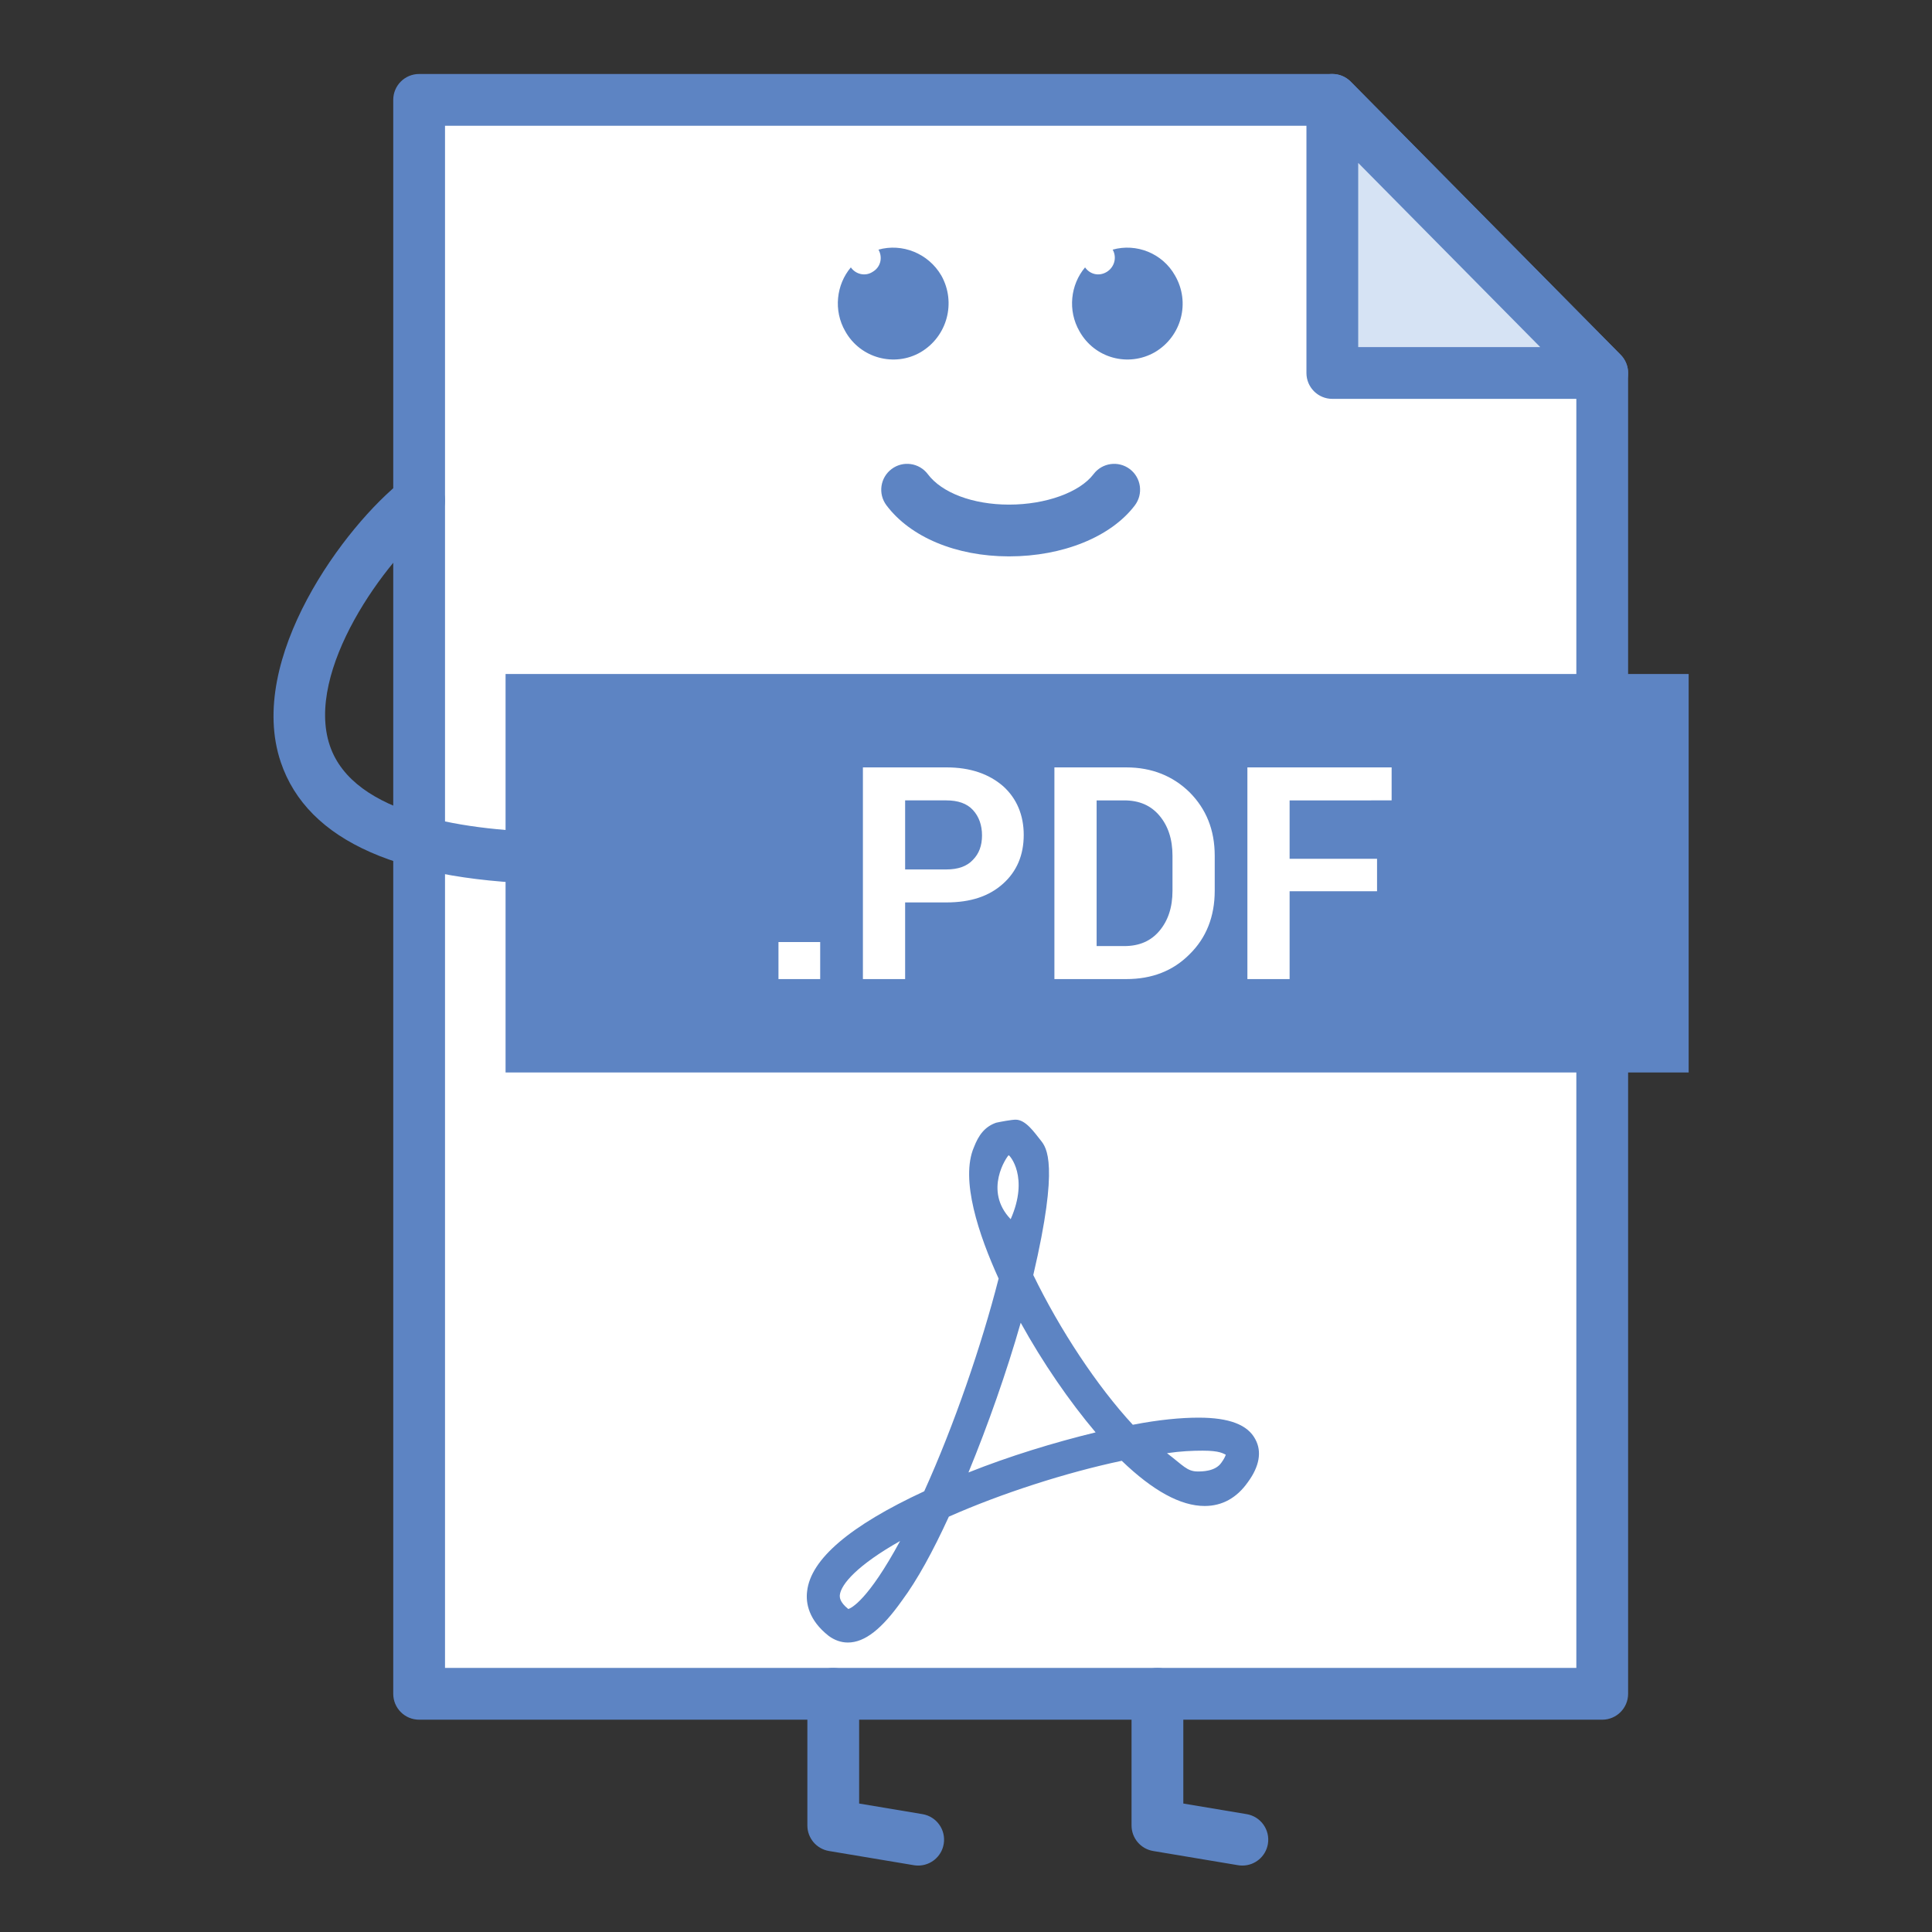 <?xml version="1.0" ?><!DOCTYPE svg  PUBLIC '-//W3C//DTD SVG 1.1//EN'  'http://www.w3.org/Graphics/SVG/1.1/DTD/svg11.dtd'><svg height="512px" style="enable-background:new 0 0 512 512;" version="1.1" viewBox="0 0 512 512" width="512px" xml:space="preserve" xmlns="http://www.w3.org/2000/svg" xmlns:xlink="http://www.w3.org/1999/xlink"><rect x="0" y="0" width="512" height="512" fill="#333333" stroke="none"/><g id="file__x2C__type__x2C__document__x2C__format__x2C__computer__x2C___pdf__x2C_"><g><g><polygon points="111.072,26.469 353.08,26.469 424.602,98.844      424.602,448.875 111.072,448.875    " style="fill-rule:evenodd;clip-rule:evenodd;fill:#FFFFFF;"/><path d="M424.602,455.736H111.072c-3.79,0-6.859-3.07-6.859-6.861V26.469c0-3.791,3.069-6.86,6.859-6.86     H353.08c1.831,0,3.593,0.734,4.877,2.037l71.526,72.375c1.267,1.285,1.982,3.02,1.982,4.823v350.031     C431.466,452.666,428.392,455.736,424.602,455.736z M117.933,442.016h299.813V101.662l-67.534-68.333H117.933V442.016z" style="fill:#5D84C3;"/></g><g><rect height="105.599" style="fill-rule:evenodd;clip-rule:evenodd;fill:#5D84C3;" width="313.532" x="133.981" y="178.616"/></g><g><path d="M217.359,259.467h-11.056v-9.819h11.056V259.467z M239.869,239.153v20.313H228.68v-56.1h22.11     c6.394,0,11.322,1.753,15.048,4.983c3.597,3.226,5.46,7.663,5.46,12.912c0,5.378-1.863,9.682-5.46,12.913     c-3.727,3.368-8.654,4.979-15.048,4.979H239.869z M239.869,230.412h10.921c3.063,0,5.46-0.808,7.059-2.561     c1.6-1.615,2.397-3.763,2.397-6.452c0-2.693-0.798-4.983-2.397-6.727c-1.599-1.753-3.996-2.561-7.059-2.561h-10.921V230.412z      M279.429,259.467v-56.1h19.043c6.791,0,12.389,2.29,16.785,6.598c4.396,4.433,6.657,9.948,6.657,16.813v9.283     c0,6.86-2.262,12.513-6.657,16.817c-4.396,4.437-9.994,6.589-16.785,6.589H279.429z M290.616,212.113v38.608h7.323     c3.996,0,7.057-1.34,9.323-4.033c2.268-2.693,3.46-6.19,3.46-10.627v-9.283c0-4.442-1.192-7.938-3.46-10.627     c-2.267-2.689-5.327-4.038-9.323-4.038H290.616z M364.932,236.193H341.76v23.273h-11.187v-56.1h38.223v8.746H341.76v15.473     h23.172V236.193z" style="fill:#FFFFFF;"/></g><g><path d="M267.416,147.446c-0.036,0-0.073,0-0.11,0c-13.931-0.027-26.04-5.089-32.391-13.541     c-2.275-3.028-1.666-7.328,1.365-9.604c3.028-2.285,7.328-1.666,9.606,1.363c3.721,4.956,11.939,8.043,21.446,8.062     c0.028,0,0.056,0,0.083,0c9.737,0,18.726-3.244,22.393-8.085c2.284-3.02,6.589-3.611,9.608-1.326     c3.019,2.285,3.615,6.589,1.33,9.613C294.425,142.271,281.663,147.446,267.416,147.446z" style="fill:#5D84C3;"/></g><g><path d="M147.969,234.308c-0.025,0-0.051,0-0.078,0c-41.673-0.454-66.399-11.334-73.486-32.34     c-9.229-27.366,17.023-62.753,32.453-74.771c2.992-2.322,7.303-1.79,9.627,1.197c2.329,2.992,1.792,7.3-1.198,9.631     c-13.259,10.324-34.518,39.875-27.88,59.555c6.254,18.538,36.426,22.741,60.635,23.007c3.788,0.041,6.826,3.147,6.784,6.933     C154.785,231.284,151.723,234.308,147.969,234.308z" style="fill:#5D84C3;"/></g><g><polygon points="353.08,98.844 424.602,98.844 353.08,26.469    " style="fill-rule:evenodd;clip-rule:evenodd;fill:#D6E3F4;"/><path d="M424.602,105.704H353.08c-3.79,0-6.86-3.069-6.86-6.86V26.469c0-2.781,1.68-5.291,4.254-6.346     c2.574-1.06,5.529-0.454,7.483,1.523l71.526,72.375c1.946,1.969,2.515,4.915,1.45,7.466     C429.869,104.043,427.373,105.704,424.602,105.704z M359.939,91.984h48.239l-48.239-48.813V91.984z" style="fill:#5D84C3;"/></g><g><path d="M243.34,494.393c-0.376,0-0.757-0.027-1.143-0.092l-22.509-3.766     c-3.306-0.557-5.727-3.414-5.727-6.77v-34.891c0-3.789,3.069-6.859,6.859-6.859c3.791,0,6.86,3.07,6.86,6.859v29.082     l16.782,2.809c3.738,0.629,6.259,4.162,5.633,7.9C249.537,492.021,246.63,494.393,243.34,494.393z" style="fill:#5D84C3;"/></g><g><path d="M329.251,494.393c-0.376,0-0.762-0.027-1.146-0.092l-22.507-3.766     c-3.309-0.557-5.727-3.414-5.727-6.77v-34.891c0-3.789,3.069-6.859,6.859-6.859s6.86,3.07,6.86,6.859v29.082l16.78,2.809     c3.739,0.629,6.259,4.162,5.635,7.9C335.446,492.021,332.537,494.393,329.251,494.393z" style="fill:#5D84C3;"/></g><g><path d="M294.874,66.155c6.259-1.748,13.188,0.941,16.519,6.86     c4.13,7.13,1.73,16.142-5.332,20.313c-7.057,4.033-15.978,1.615-19.979-5.516c-3.193-5.516-2.396-12.375,1.469-16.95     c1.331,1.886,3.726,2.418,5.727,1.211C295.277,70.863,296.076,68.308,294.874,66.155L294.874,66.155z" style="fill-rule:evenodd;clip-rule:evenodd;fill:#5D84C3;"/></g><g><path d="M232.809,66.155c6.259-1.748,13.185,0.941,16.65,6.86     c3.994,7.13,1.597,16.142-5.463,20.313c-6.924,4.033-15.982,1.615-19.979-5.516c-3.196-5.516-2.397-12.375,1.466-16.95     c1.331,1.886,3.861,2.418,5.727,1.211C233.341,70.863,234.007,68.308,232.809,66.155L232.809,66.155z" style="fill-rule:evenodd;clip-rule:evenodd;fill:#5D84C3;"/></g><g><path d="M317.651,375.693c-4.662,0-10.521,0.541-17.445,1.885c-9.462-10.227-19.318-25.158-26.375-39.686     c6.929-29.596,3.464-33.764,2-35.648c-1.734-2.152-3.996-5.516-6.662-5.516c-1.064,0-3.992,0.537-5.194,0.807     c-3.063,1.08-4.66,3.365-5.859,6.457c-3.729,8.607,1.333,23.41,6.527,34.846c-4.529,17.758-11.855,39.012-19.713,56.365     c-19.712,9.145-30.101,18.023-31.035,26.5c-0.399,3.096,0.399,7.666,5.729,11.838c1.464,1.078,3.196,1.748,5.061,1.748     c4.527,0,9.056-3.635,14.383-11.168c3.997-5.379,8.126-12.912,12.387-22.191c13.989-6.193,31.167-11.709,45.819-14.803     c8.255,7.939,15.583,11.977,21.975,11.977c4.662,0,8.526-2.156,11.453-6.322c3.065-4.172,3.735-8.076,2.001-11.303     C330.701,377.578,325.773,375.693,317.651,375.693L317.651,375.693z M224.818,426.41c-2.397-1.887-2.265-3.227-2.265-3.629     c0.266-2.965,4.795-8.076,15.982-14.4C230.013,424.121,225.617,426.139,224.818,426.41L224.818,426.41z M267.306,306.148     c0.267,0,5.461,5.781,0.532,16.951C260.513,315.428,266.907,306.414,267.306,306.148L267.306,306.148z M256.649,390.221     c5.197-12.643,10.125-26.633,13.85-39.682c5.865,10.627,12.922,20.85,19.851,29.055     C279.291,382.287,267.438,385.916,256.649,390.221L256.649,390.221z M323.645,387.67c-1.597,2.283-5.062,2.283-6.259,2.283     c-2.799,0-3.864-1.613-8.122-4.844c3.593-0.533,6.791-0.67,9.452-0.67c4.662,0,5.461,0.807,6.131,1.072     C324.709,385.916,324.442,386.59,323.645,387.67L323.645,387.67z" style="fill:#5D84C3;"/></g></g></g><g id="Layer_1"/></svg>